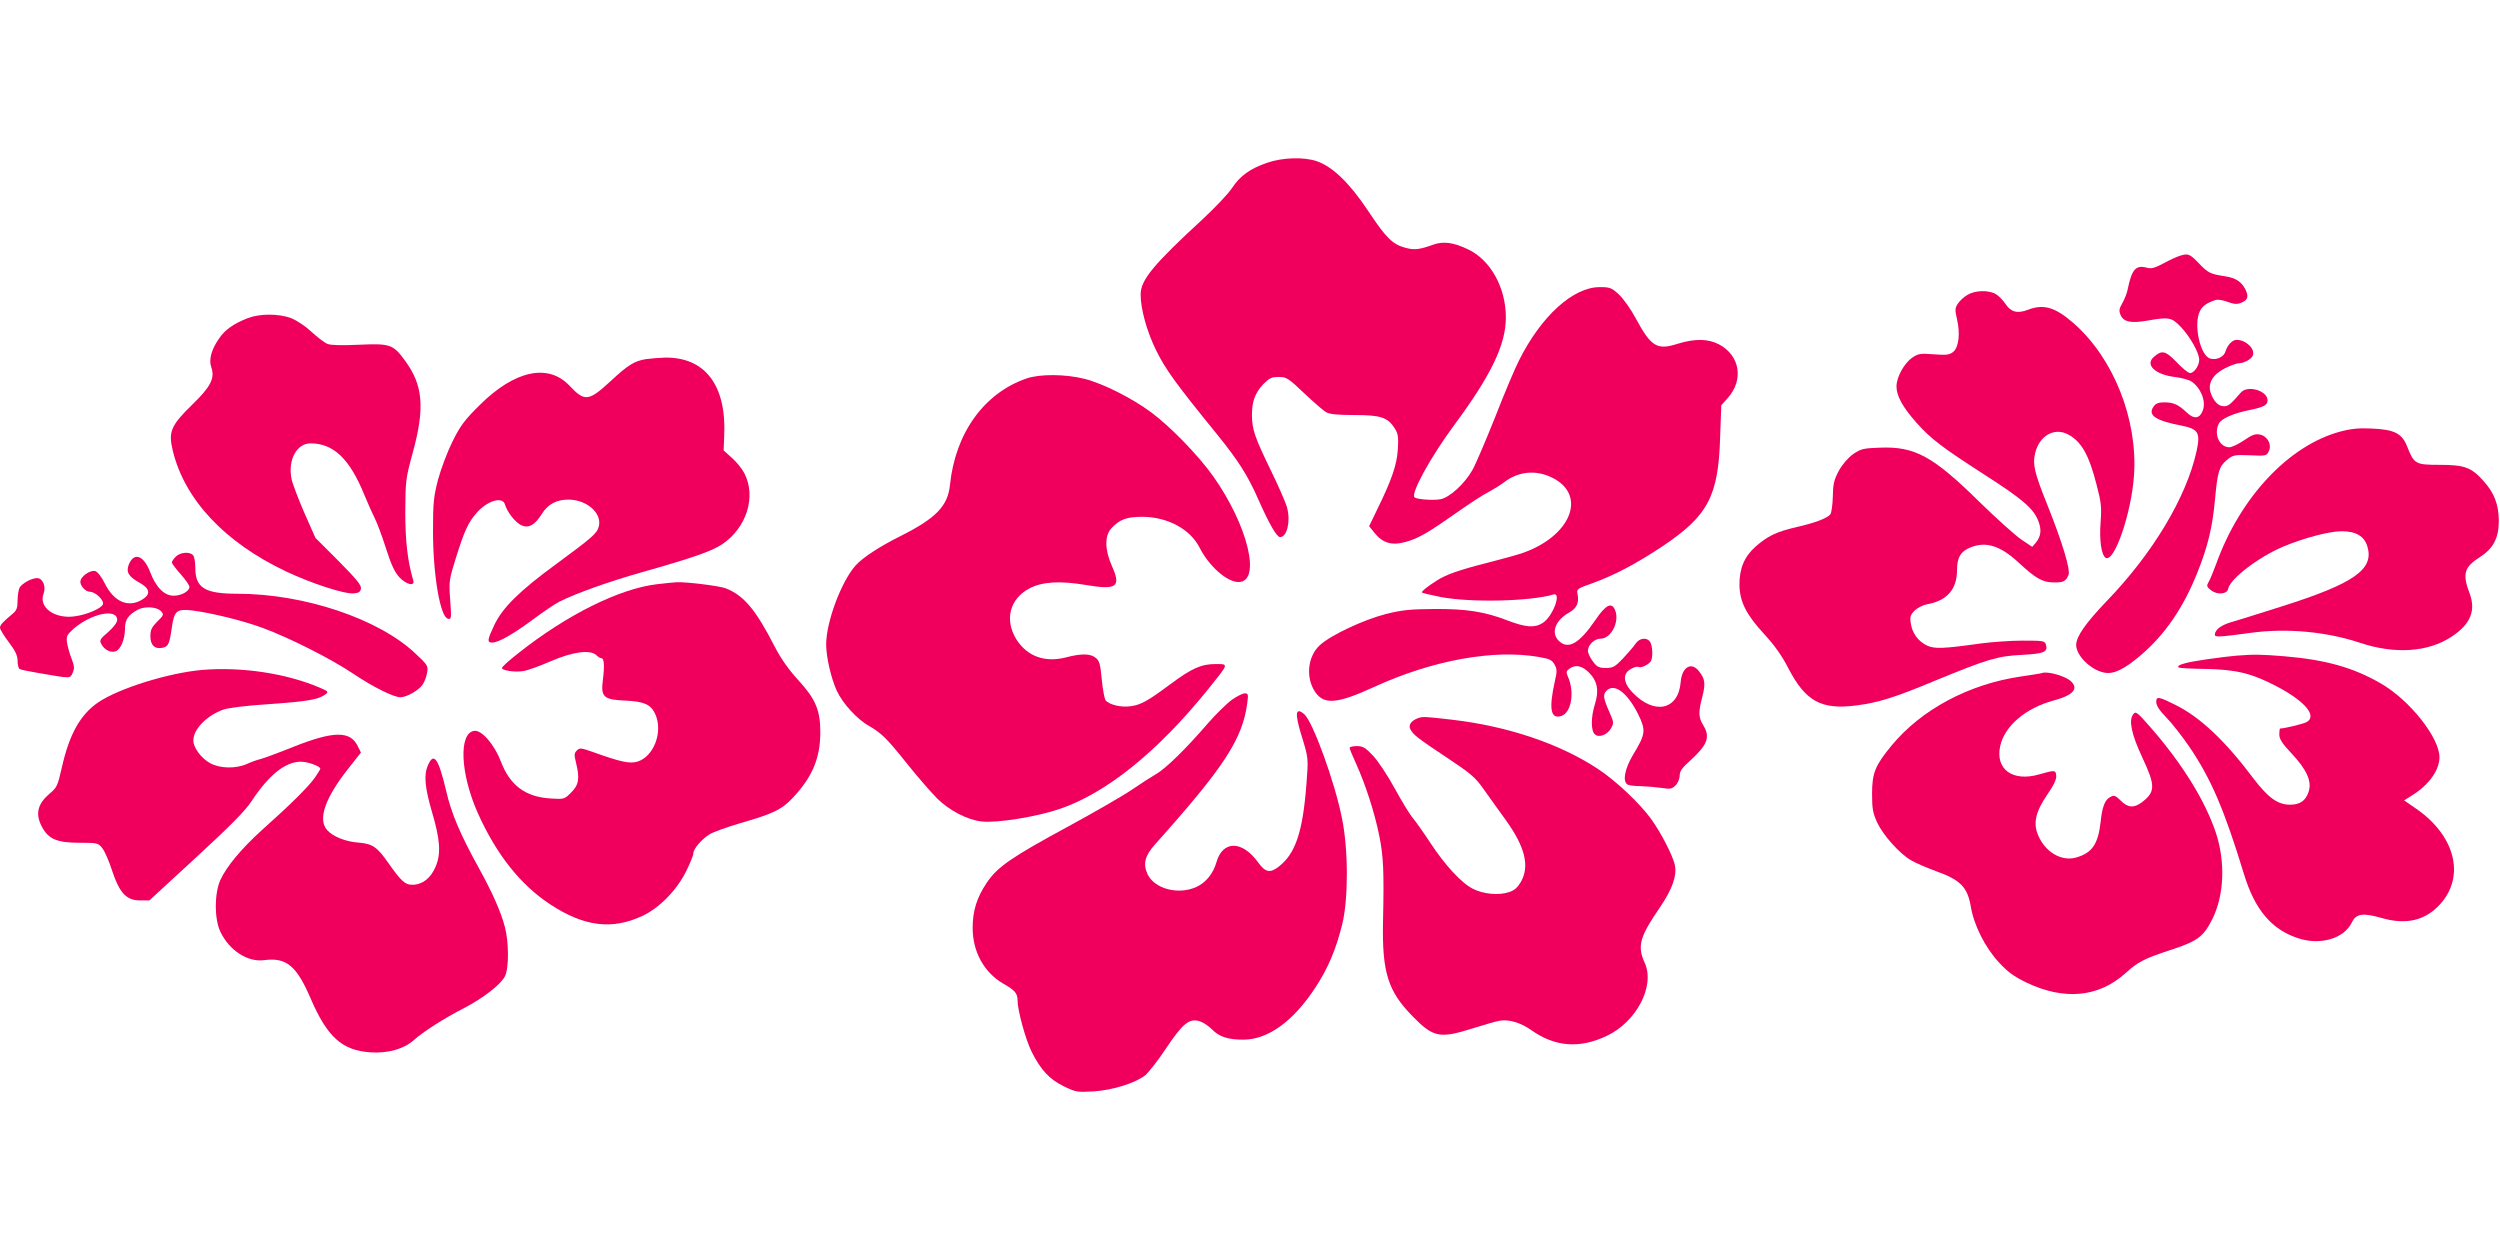 <?xml version="1.0" standalone="no"?>
<!DOCTYPE svg PUBLIC "-//W3C//DTD SVG 20010904//EN"
 "http://www.w3.org/TR/2001/REC-SVG-20010904/DTD/svg10.dtd">
<svg version="1.0" xmlns="http://www.w3.org/2000/svg"
 width="1280pt" height="640pt" viewBox="0 0 1280 640"
 preserveAspectRatio="xMidYMid meet">
<g transform="translate(0,640) scale(0.1,-0.1)"
fill="#f0005c" stroke="none">
<path d="M6489 5567 c-88 -30 -140 -67 -182 -131 -19 -29 -86 -99 -148 -157
-253 -233 -319 -312 -319 -387 0 -74 32 -190 80 -287 48 -97 100 -169 309
-426 112 -138 160 -214 214 -337 56 -126 94 -192 111 -192 35 0 55 80 36 150
-6 25 -45 113 -85 195 -81 167 -95 207 -95 281 0 69 16 112 58 157 31 31 42
37 79 37 40 0 49 -6 131 -84 49 -46 99 -90 113 -97 17 -10 60 -14 144 -14 135
0 170 -12 206 -68 17 -27 20 -44 16 -107 -5 -80 -31 -156 -106 -309 l-41 -85
28 -35 c42 -52 90 -66 161 -45 65 18 114 47 266 154 61 43 130 88 155 100 24
13 60 35 80 50 73 57 164 66 248 24 181 -90 94 -303 -160 -388 -24 -8 -97 -28
-163 -45 -154 -39 -223 -63 -271 -95 -50 -32 -74 -52 -74 -59 0 -3 44 -13 98
-24 155 -29 456 -22 575 13 45 14 -3 -114 -55 -146 -41 -26 -87 -22 -179 13
-116 45 -210 60 -374 59 -126 -1 -166 -5 -250 -26 -113 -29 -282 -108 -337
-159 -63 -57 -74 -166 -25 -239 46 -68 113 -62 303 25 299 137 613 194 844
153 54 -9 67 -16 79 -38 13 -23 14 -35 2 -85 -32 -144 -22 -198 35 -178 50 18
67 124 31 202 -9 21 -8 27 8 39 31 23 65 16 100 -19 44 -44 53 -93 31 -162
-21 -67 -21 -138 0 -155 21 -19 64 -2 83 32 14 25 14 31 -8 80 -33 75 -35 92
-15 112 39 40 106 -10 161 -120 41 -84 39 -102 -26 -209 -42 -71 -55 -135 -28
-152 6 -4 37 -8 67 -8 30 -1 78 -5 106 -9 46 -7 54 -6 73 13 12 12 21 34 21
50 0 22 12 40 53 76 90 82 105 121 67 183 -24 39 -25 65 -4 145 17 67 14 91
-17 130 -39 51 -88 22 -94 -56 -12 -143 -135 -169 -246 -53 -38 39 -49 76 -31
102 11 17 51 36 62 29 11 -7 51 12 62 29 11 16 10 74 -2 97 -16 28 -56 24 -77
-8 -10 -15 -39 -48 -64 -75 -40 -42 -51 -48 -87 -48 -35 0 -45 5 -66 33 -15
19 -26 44 -26 55 0 30 34 62 65 62 53 0 98 86 75 144 -17 46 -48 31 -102 -49
-83 -122 -140 -153 -188 -105 -40 40 -17 103 51 142 42 23 55 51 46 96 -5 26
-3 28 76 56 111 40 220 97 359 189 233 156 286 256 295 557 l6 165 33 37 c83
93 63 218 -45 275 -56 29 -123 30 -211 3 -106 -34 -136 -16 -215 130 -25 47
-64 102 -87 123 -37 34 -46 37 -97 37 -137 0 -300 -148 -414 -376 -20 -39 -75
-169 -122 -290 -48 -120 -100 -242 -116 -270 -39 -70 -117 -141 -163 -150 -39
-7 -123 -1 -134 10 -19 20 82 205 201 366 192 259 267 415 267 555 0 153 -79
295 -195 349 -73 35 -126 42 -178 23 -69 -25 -96 -28 -140 -16 -66 17 -100 50
-192 189 -95 143 -182 227 -264 255 -66 22 -173 19 -252 -8z"/>
<path d="M11160 5090 c-14 -4 -51 -21 -82 -38 -45 -24 -64 -29 -85 -23 -57 16
-78 -7 -99 -109 -3 -19 -16 -51 -27 -71 -18 -31 -19 -41 -9 -63 15 -34 52 -42
134 -28 114 20 126 18 175 -33 47 -50 93 -132 93 -167 0 -30 -26 -68 -47 -68
-9 0 -40 25 -69 56 -57 59 -75 63 -117 26 -45 -40 7 -89 106 -102 36 -4 75
-15 87 -23 49 -34 75 -100 59 -147 -16 -44 -45 -48 -83 -12 -43 41 -68 52
-115 52 -30 0 -44 -6 -55 -22 -31 -44 10 -72 147 -98 83 -17 94 -36 73 -132
-53 -237 -225 -523 -462 -768 -105 -110 -154 -179 -154 -222 0 -55 75 -129
145 -142 48 -9 101 17 188 91 123 106 216 242 287 420 55 137 78 235 91 378
13 141 21 167 62 201 29 24 37 26 116 23 82 -4 86 -3 97 20 17 34 -5 77 -45
86 -24 5 -40 -1 -81 -29 -29 -20 -63 -36 -76 -36 -51 0 -81 69 -53 122 13 25
75 52 154 68 75 15 95 26 95 50 0 50 -103 80 -137 40 -53 -61 -64 -70 -86 -70
-28 0 -53 24 -68 68 -17 48 10 95 74 127 28 14 59 25 68 25 29 0 68 22 74 41
11 34 -36 79 -84 79 -21 0 -46 -26 -56 -58 -8 -29 -45 -47 -78 -38 -52 13 -88
177 -53 244 13 26 36 42 80 56 10 4 38 -1 60 -9 32 -12 48 -14 69 -6 36 14 42
32 23 70 -20 39 -50 58 -101 66 -79 12 -89 17 -136 66 -48 50 -56 53 -99 39z"/>
<path d="M10073 4890 c-18 -10 -40 -31 -49 -45 -15 -23 -15 -32 -4 -80 17 -72
9 -144 -20 -167 -19 -15 -34 -17 -99 -12 -69 5 -79 4 -110 -17 -42 -29 -81
-100 -81 -148 0 -48 33 -108 103 -186 73 -82 131 -126 347 -265 195 -125 252
-174 276 -237 18 -46 14 -79 -13 -112 l-18 -21 -55 37 c-30 20 -127 107 -215
193 -239 235 -331 285 -510 278 -85 -3 -97 -6 -137 -33 -26 -19 -55 -52 -73
-85 -25 -47 -30 -67 -31 -133 -1 -42 -7 -83 -13 -91 -17 -20 -78 -43 -174 -65
-103 -24 -146 -45 -209 -100 -58 -52 -83 -113 -82 -198 2 -85 35 -150 127
-250 51 -55 91 -111 122 -172 89 -172 169 -216 349 -193 115 15 198 41 411
130 260 107 313 123 437 129 114 6 135 15 123 53 -6 19 -14 20 -118 20 -62 0
-157 -7 -212 -14 -198 -28 -240 -29 -279 -11 -46 22 -76 64 -83 115 -5 32 -1
43 20 64 13 13 42 28 63 32 103 18 154 77 154 176 0 63 18 94 66 114 81 34
155 11 250 -77 86 -80 122 -101 179 -101 50 -1 63 6 76 39 10 27 -31 164 -109
359 -66 164 -76 207 -62 264 21 89 98 133 168 96 68 -36 107 -103 146 -256 24
-92 27 -115 21 -195 -7 -91 4 -167 26 -181 44 -27 132 229 145 421 20 287
-104 600 -309 780 -94 82 -153 100 -234 69 -54 -21 -87 -12 -115 30 -13 19
-35 42 -49 50 -37 22 -107 20 -146 -4z"/>
<path d="M1268 4771 c-73 -29 -116 -59 -147 -105 -39 -56 -53 -108 -39 -147
19 -55 -3 -99 -97 -190 -111 -108 -124 -140 -100 -238 61 -250 266 -468 578
-616 131 -62 302 -118 349 -113 25 2 34 8 36 25 3 17 -25 50 -115 141 l-118
118 -58 131 c-31 72 -61 150 -65 174 -18 96 28 179 98 179 118 0 201 -80 276
-265 18 -44 42 -97 53 -119 11 -21 37 -90 57 -153 27 -85 45 -123 69 -149 35
-37 80 -48 71 -16 -29 98 -41 200 -41 352 1 160 2 169 39 305 62 227 52 343
-40 468 -61 84 -77 89 -234 82 -87 -4 -145 -3 -163 4 -15 6 -52 34 -82 62 -31
29 -75 58 -104 70 -65 24 -160 24 -223 0z"/>
<path d="M3305 4561 c-58 -10 -91 -31 -176 -110 -116 -107 -135 -109 -214 -25
-109 115 -282 77 -460 -101 -76 -75 -99 -106 -138 -185 -26 -52 -59 -140 -74
-195 -23 -89 -26 -119 -26 -265 0 -224 37 -441 77 -448 17 -4 18 3 11 96 -7
96 -6 103 30 218 43 137 62 179 107 230 54 61 131 83 143 42 12 -41 56 -96 86
-108 36 -16 68 2 104 60 31 49 75 72 135 72 94 0 173 -69 156 -137 -9 -36 -31
-55 -221 -195 -187 -137 -273 -222 -315 -312 -35 -74 -37 -88 -10 -88 32 0
106 42 210 119 52 39 113 80 135 91 86 43 255 103 424 151 256 72 355 107 408
142 126 85 176 244 114 364 -11 22 -39 57 -63 78 l-43 39 3 76 c12 258 -99
403 -305 399 -32 -1 -76 -5 -98 -8z"/>
<path d="M5255 4462 c-217 -75 -364 -280 -391 -544 -11 -109 -71 -171 -254
-263 -110 -55 -195 -111 -231 -152 -73 -84 -149 -288 -149 -403 0 -64 25 -172
54 -236 30 -65 104 -147 166 -181 65 -38 91 -64 198 -198 53 -66 121 -144 151
-174 62 -61 154 -109 227 -117 75 -9 276 23 393 62 242 80 507 293 769 618
105 131 104 126 35 126 -73 0 -122 -22 -232 -104 -116 -86 -150 -105 -203
-112 -48 -7 -109 8 -127 30 -6 8 -15 55 -20 107 -7 78 -12 96 -31 111 -27 22
-73 23 -153 2 -106 -27 -195 4 -251 89 -65 101 -37 212 66 265 65 34 157 39
287 17 160 -27 182 -10 134 97 -37 83 -38 156 -2 194 42 45 78 58 159 58 128
-1 244 -63 292 -158 48 -95 140 -176 199 -176 119 0 49 291 -132 545 -76 106
-217 251 -314 323 -96 72 -249 149 -341 172 -98 25 -230 26 -299 2z"/>
<path d="M11981 4190 c-263 -71 -512 -337 -634 -677 -15 -40 -32 -82 -39 -93
-11 -19 -10 -24 11 -41 32 -26 84 -22 89 6 9 50 153 161 279 215 106 45 239
80 302 80 74 0 116 -25 132 -78 35 -117 -67 -189 -436 -306 -110 -35 -225 -71
-256 -80 -55 -15 -89 -40 -89 -66 0 -13 24 -12 185 10 183 25 386 6 558 -51
180 -60 349 -48 469 31 97 64 125 133 93 220 -39 103 -29 136 54 189 68 44 95
98 95 186 -1 83 -24 143 -80 204 -61 68 -96 81 -222 81 -125 0 -132 4 -167 93
-27 69 -66 88 -184 93 -64 3 -105 -1 -160 -16z"/>
<path d="M900 3550 c-11 -11 -20 -24 -20 -30 0 -5 20 -32 45 -60 25 -28 45
-57 45 -65 0 -22 -41 -45 -81 -45 -48 0 -91 43 -121 123 -33 84 -81 101 -108
38 -16 -39 -2 -63 52 -93 56 -31 62 -60 16 -88 -71 -43 -144 -12 -191 82 -16
33 -37 60 -49 64 -24 7 -71 -24 -76 -50 -5 -22 25 -56 49 -56 28 0 73 -44 66
-64 -9 -22 -84 -54 -147 -62 -102 -13 -183 47 -157 116 14 37 -4 80 -33 80
-29 0 -77 -27 -90 -49 -5 -11 -10 -41 -10 -66 0 -38 -5 -51 -26 -68 -51 -43
-64 -57 -64 -71 0 -8 20 -41 45 -74 34 -45 45 -69 45 -95 0 -20 5 -39 10 -42
6 -4 50 -13 98 -21 169 -29 160 -29 174 1 10 23 9 35 -6 74 -10 25 -20 62 -23
82 -4 31 0 39 33 69 91 79 224 107 224 46 0 -13 -18 -37 -46 -62 -42 -36 -46
-42 -35 -62 15 -29 47 -45 72 -37 27 9 49 62 49 118 0 45 18 70 67 96 35 18
97 14 117 -8 16 -17 15 -20 -19 -54 -29 -29 -35 -42 -35 -76 0 -45 24 -67 65
-57 27 7 33 19 45 105 12 83 25 94 100 86 98 -12 263 -52 365 -90 136 -50 354
-160 466 -236 98 -66 205 -119 239 -119 32 0 95 36 114 65 10 15 20 42 23 62
6 33 2 39 -59 96 -187 178 -570 307 -912 307 -168 0 -216 30 -216 133 0 29 -5
58 -12 65 -19 19 -66 14 -88 -8z"/>
<path d="M3365 3409 c-192 -22 -464 -157 -712 -354 -46 -36 -83 -69 -83 -75 0
-13 65 -23 109 -16 21 3 85 26 142 51 114 49 202 60 233 30 8 -8 19 -15 25
-15 14 0 17 -37 8 -109 -12 -90 3 -103 113 -108 96 -4 131 -19 154 -67 43 -91
-6 -221 -92 -246 -39 -11 -86 -1 -230 51 -58 20 -64 21 -79 6 -13 -13 -14 -22
-4 -61 20 -81 15 -114 -24 -153 -35 -35 -36 -36 -108 -31 -127 8 -206 67 -252
188 -33 87 -99 164 -137 158 -80 -11 -72 -217 18 -420 95 -212 218 -368 372
-469 172 -113 315 -131 470 -59 87 40 177 132 225 229 20 40 37 82 37 92 0 23
42 72 84 98 18 11 87 36 155 56 170 49 212 69 269 129 101 107 142 204 142
337 0 113 -24 170 -114 268 -50 55 -88 109 -121 173 -96 187 -157 260 -250
296 -31 12 -197 33 -250 31 -16 -1 -61 -5 -100 -10z"/>
<path d="M11450 3043 c-25 -2 -94 -10 -154 -19 -105 -15 -154 -29 -142 -41 3
-4 66 -7 139 -8 157 -3 237 -22 369 -92 143 -76 204 -151 146 -181 -18 -9
-113 -32 -134 -32 -2 0 -4 -14 -4 -30 0 -24 14 -46 63 -98 78 -83 105 -143 87
-196 -15 -46 -44 -66 -95 -66 -64 0 -112 36 -188 135 -143 191 -271 312 -397
375 -88 44 -100 46 -100 16 0 -18 16 -43 51 -79 28 -28 80 -95 116 -147 113
-166 180 -321 282 -655 55 -181 140 -283 275 -328 115 -39 238 -3 278 81 21
44 56 49 148 23 129 -38 227 -15 304 70 130 144 76 353 -127 491 l-58 40 46
29 c83 53 135 127 135 192 0 100 -152 292 -299 377 -143 83 -284 122 -496 140
-125 10 -152 10 -245 3z"/>
<path d="M1035 2970 c-171 -15 -426 -94 -532 -166 -92 -63 -148 -163 -186
-332 -22 -96 -25 -104 -65 -137 -59 -51 -71 -101 -40 -163 34 -68 78 -87 196
-87 91 0 95 -1 116 -28 12 -15 35 -67 50 -115 38 -114 73 -152 142 -152 l49 0
239 220 c175 161 252 239 284 288 89 135 173 202 252 202 37 0 100 -23 100
-36 0 -3 -13 -24 -29 -47 -32 -45 -122 -135 -269 -266 -106 -96 -182 -187
-214 -257 -31 -71 -31 -200 1 -266 46 -95 139 -155 223 -144 114 15 166 -28
238 -195 85 -198 161 -267 306 -277 91 -6 171 17 222 62 48 43 155 112 257
164 98 51 189 121 210 163 21 40 21 174 0 253 -20 77 -65 178 -133 301 -95
172 -141 279 -168 397 -40 169 -64 201 -95 125 -19 -46 -13 -111 21 -228 44
-148 49 -220 20 -287 -25 -59 -68 -92 -119 -92 -37 0 -56 17 -123 112 -58 83
-81 98 -154 104 -66 5 -130 31 -159 64 -49 55 -11 164 110 317 l63 80 -16 32
c-38 80 -123 79 -328 -2 -77 -31 -153 -59 -169 -63 -17 -4 -48 -15 -70 -25
-57 -26 -140 -24 -190 4 -46 26 -85 79 -85 116 0 57 67 126 151 157 28 10 116
21 239 29 196 14 249 23 285 49 19 14 17 16 -30 36 -169 72 -397 107 -600 90z"/>
<path d="M10455 2954 c-5 -2 -55 -10 -110 -18 -265 -39 -508 -169 -660 -353
-85 -103 -100 -141 -100 -248 0 -77 4 -98 27 -148 31 -65 114 -158 173 -192
22 -13 80 -38 129 -56 123 -44 159 -81 176 -178 16 -98 74 -213 145 -289 44
-48 77 -72 139 -102 194 -93 369 -77 507 46 66 60 96 75 229 119 141 46 171
68 216 157 62 122 69 295 19 445 -55 164 -171 351 -330 534 -73 84 -80 89 -93
72 -24 -31 -9 -102 46 -220 69 -147 68 -177 -2 -231 -40 -30 -72 -28 -108 9
-28 27 -34 29 -54 18 -27 -14 -41 -50 -49 -129 -13 -114 -45 -158 -127 -181
-75 -20 -157 29 -193 115 -26 61 -13 119 46 206 35 50 49 81 47 99 -3 29 -7
29 -88 6 -135 -39 -225 26 -199 145 22 102 129 194 272 233 102 27 132 61 89
100 -28 26 -121 52 -147 41z"/>
<path d="M6307 2817 c-25 -18 -81 -73 -124 -122 -112 -130 -212 -227 -260
-256 -23 -13 -81 -50 -129 -83 -47 -32 -192 -115 -320 -185 -296 -160 -368
-210 -422 -291 -51 -76 -72 -143 -72 -231 0 -123 59 -229 158 -286 58 -33 72
-49 72 -86 0 -50 41 -200 72 -262 47 -93 90 -140 163 -176 62 -30 69 -32 153
-27 98 6 213 42 265 82 17 14 66 76 107 138 86 129 120 156 173 139 19 -6 46
-25 62 -41 36 -38 84 -54 163 -53 126 1 255 95 369 270 63 97 103 191 135 320
32 129 32 382 -1 543 -37 187 -149 494 -193 533 -45 39 -50 6 -14 -110 36
-116 35 -116 25 -247 -19 -247 -56 -357 -143 -424 -44 -34 -68 -28 -104 22
-82 114 -182 114 -214 1 -16 -57 -54 -104 -102 -126 -92 -42 -213 -11 -250 64
-25 53 -15 95 38 154 357 399 447 539 472 723 6 45 5 50 -13 50 -11 0 -40 -15
-66 -33z"/>
<path d="M7260 2723 c-35 -13 -50 -35 -39 -57 16 -29 35 -44 190 -147 120 -80
142 -98 187 -162 28 -40 78 -109 111 -155 99 -137 124 -236 78 -317 -17 -29
-33 -44 -62 -53 -51 -17 -130 -10 -183 17 -60 30 -144 122 -219 236 -36 55
-78 114 -92 130 -14 17 -55 84 -91 150 -36 66 -86 141 -111 167 -38 40 -51 48
-82 48 -20 0 -37 -4 -37 -9 0 -5 15 -42 34 -83 47 -104 93 -245 117 -363 22
-107 26 -183 20 -445 -5 -259 25 -355 153 -485 105 -107 138 -113 304 -61 59
19 122 37 141 40 46 8 107 -10 161 -48 121 -86 247 -96 386 -30 153 72 249
256 195 374 -39 86 -26 133 77 283 64 94 89 163 77 219 -10 46 -69 162 -120
233 -57 80 -183 199 -275 259 -194 128 -461 218 -745 251 -138 16 -151 17
-175 8z"/>
</g>
</svg>
